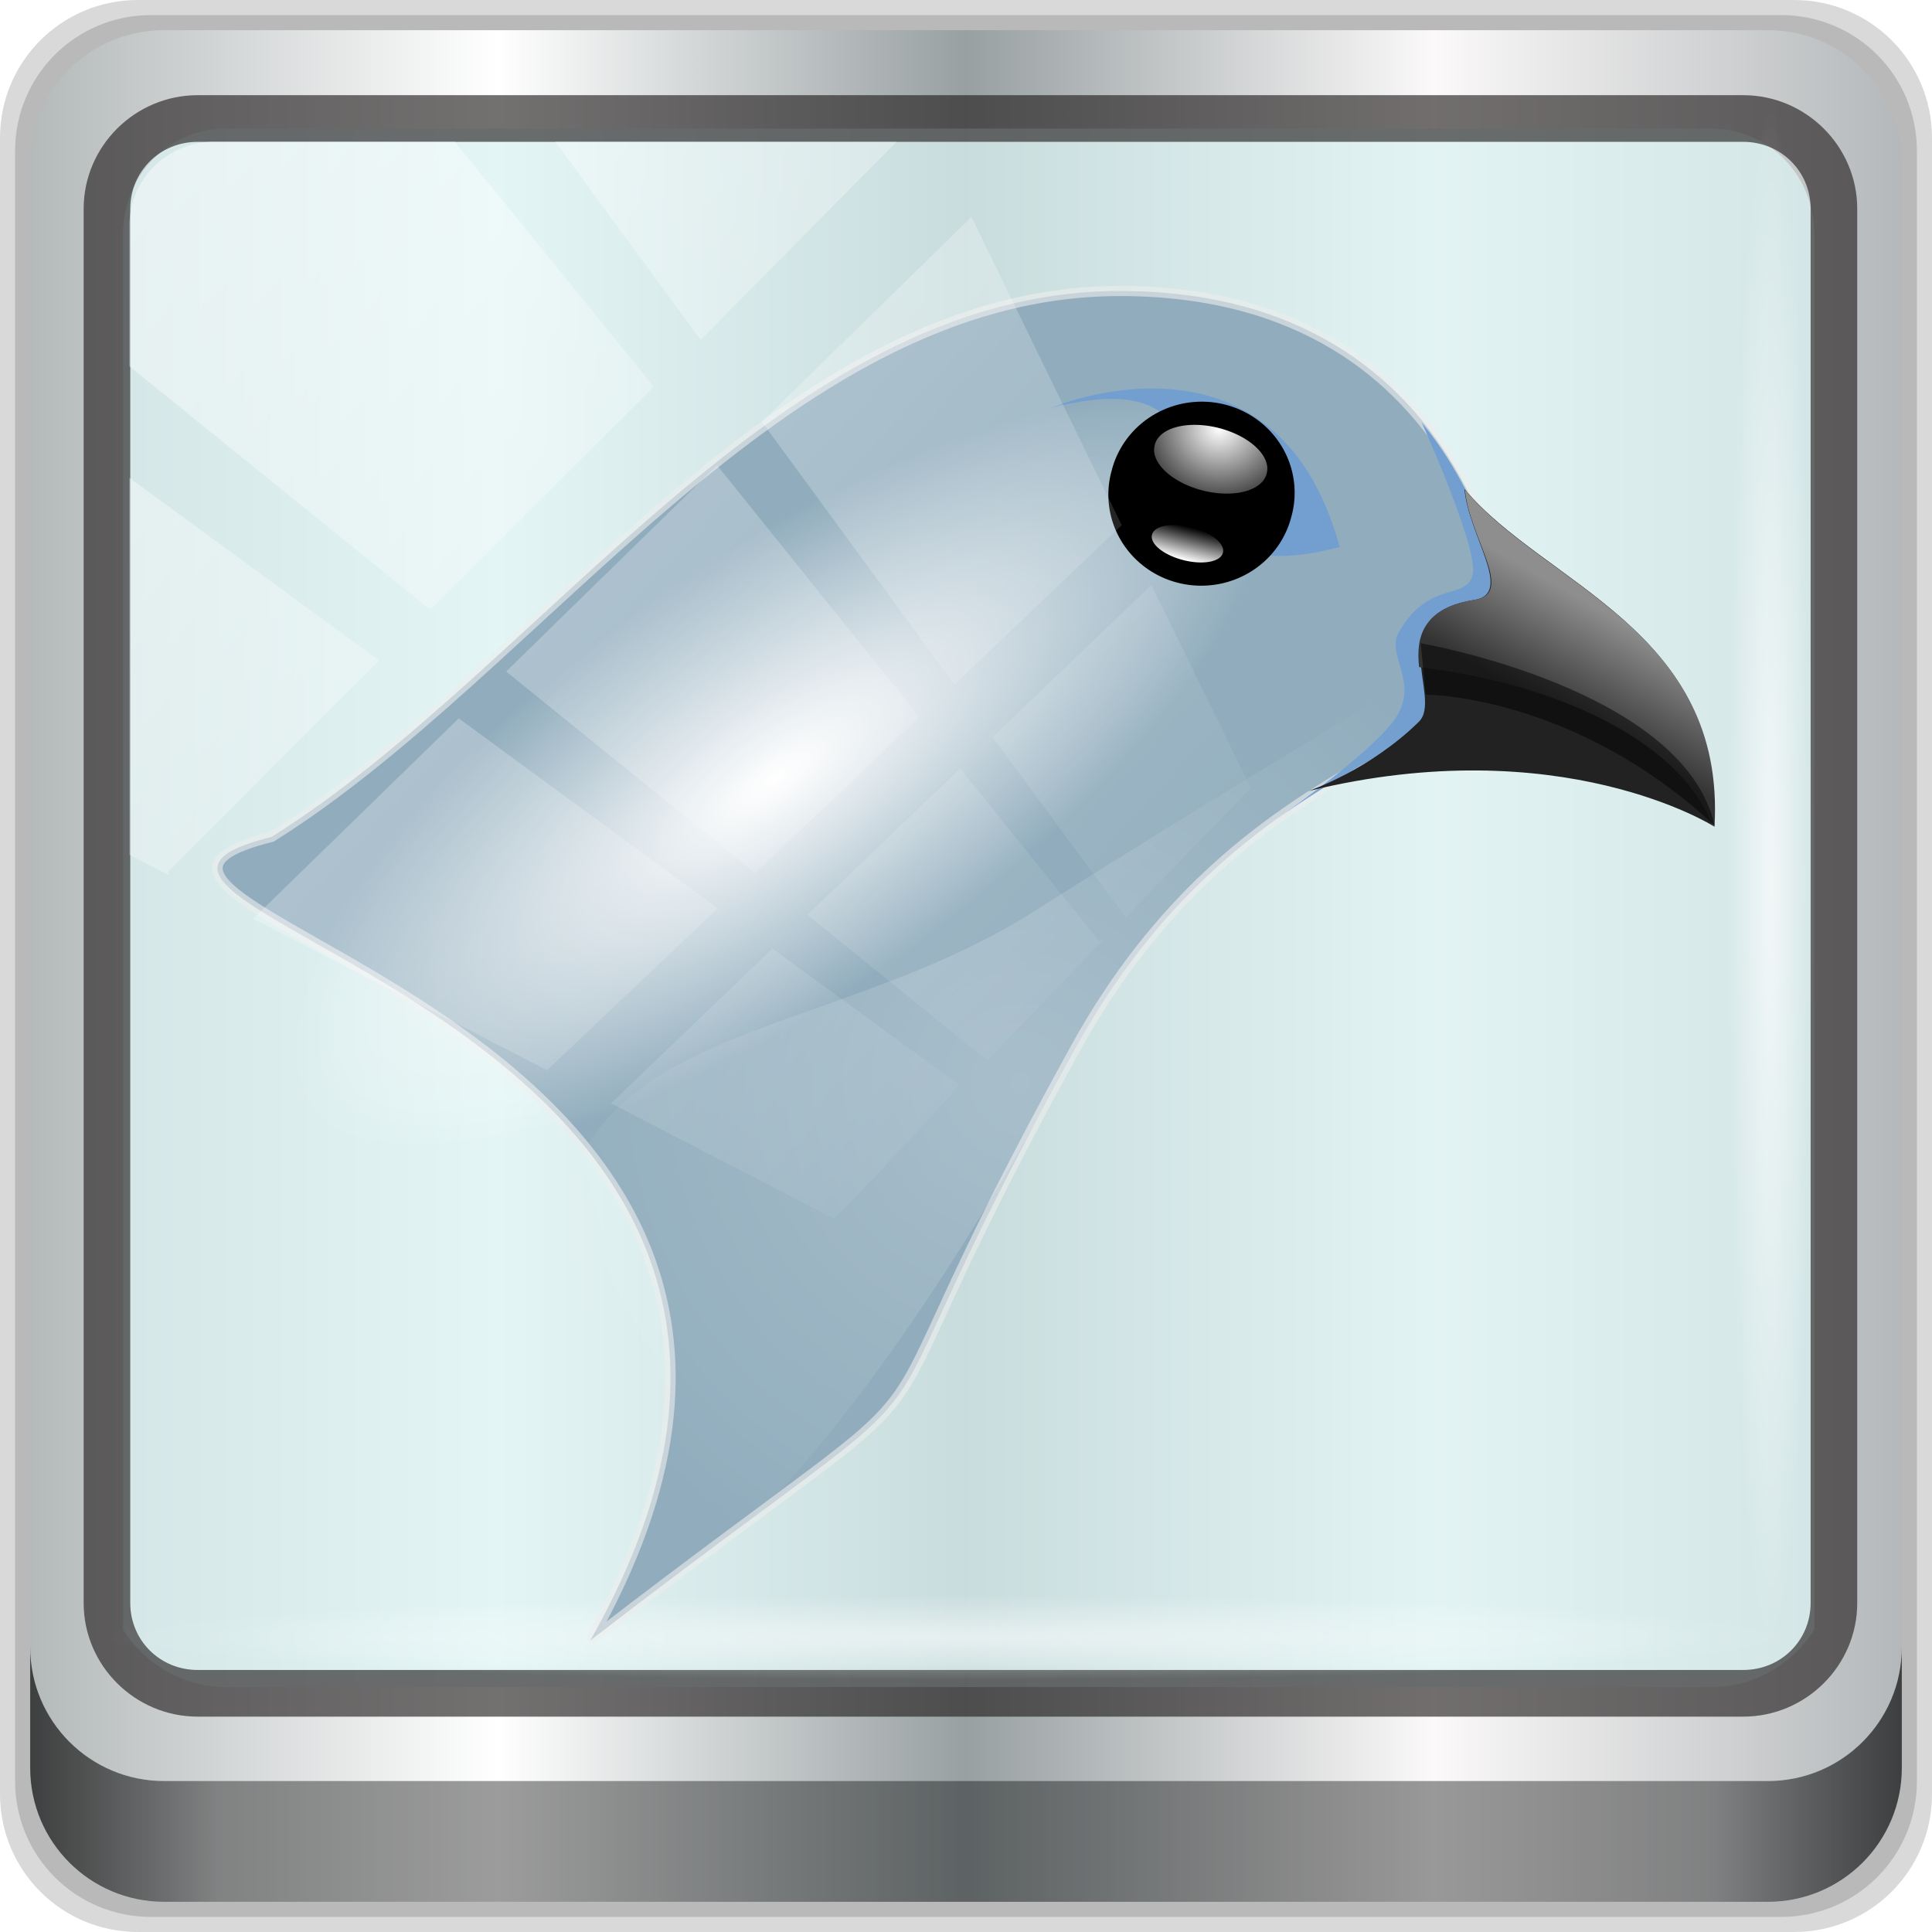 <?xml version="1.0" encoding="UTF-8" standalone="no"?>
<!-- Created with Inkscape (http://www.inkscape.org/) -->

<svg
   xmlns:dc="http://purl.org/dc/elements/1.1/"
   xmlns:cc="http://creativecommons.org/ns#"
   xmlns:rdf="http://www.w3.org/1999/02/22-rdf-syntax-ns#"
   xmlns:svg="http://www.w3.org/2000/svg"
   xmlns="http://www.w3.org/2000/svg"
   xmlns:xlink="http://www.w3.org/1999/xlink"
   xmlns:sodipodi="http://sodipodi.sourceforge.net/DTD/sodipodi-0.dtd"
   xmlns:inkscape="http://www.inkscape.org/namespaces/inkscape"
   width="96"
   height="96"
   viewBox="0 0 96 96"
   version="1.1"
   id="svg1072"
   inkscape:version="0.92.1 r15371"
   sodipodi:docname="icedove.svg">
  <defs
     id="defs1066">
    <linearGradient
       y2="47"
       x2="90"
       y1="47"
       x1="6"
       gradientTransform="matrix(1.107,0,0,1.107,-4.994,-3.621)"
       gradientUnits="userSpaceOnUse"
       id="linearGradient4071"
       xlink:href="#linearGradient6139-0"
       inkscape:collect="always" />
    <linearGradient
       id="linearGradient6139-0">
      <stop
         style="stop-color:#b4b9ba;stop-opacity:1"
         offset="0"
         id="stop6141-2" />
      <stop
         id="stop6151-0"
         offset="0.25"
         style="stop-color:#ffffff;stop-opacity:1;" />
      <stop
         id="stop6147-1"
         offset="0.5"
         style="stop-color:#98a0a2;stop-opacity:1" />
      <stop
         style="stop-color:#fbf9f9;stop-opacity:1;"
         offset="0.75"
         id="stop6149-4" />
      <stop
         style="stop-color:#b4b8ba;stop-opacity:1"
         offset="1"
         id="stop6143-4" />
    </linearGradient>
    <linearGradient
       gradientUnits="userSpaceOnUse"
       y2="88.172"
       x2="94.5"
       y1="88.172"
       x1="1.5"
       id="linearGradient4129"
       xlink:href="#linearGradient3832-0-6-1-1"
       inkscape:collect="always"
       gradientTransform="translate(0.149,0.415)" />
    <linearGradient
       id="linearGradient3832-0-6-1-1">
      <stop
         id="stop3834-6-3-7-1"
         offset="0"
         style="stop-color:#000000;stop-opacity:1;" />
      <stop
         style="stop-color:#000000;stop-opacity:0.588;"
         offset="0.1"
         id="stop3872-2-4" />
      <stop
         id="stop3844-6-2-7-6"
         offset="0.9"
         style="stop-color:#000000;stop-opacity:0.588;" />
      <stop
         id="stop3836-5-0-2-9"
         offset="1"
         style="stop-color:#000000;stop-opacity:1;" />
    </linearGradient>
    <radialGradient
       r="43.199"
       fy="44.893"
       fx="13.948"
       cy="44.893"
       cx="13.948"
       gradientTransform="matrix(0.975,0,0,0.049,34.048,79.582)"
       gradientUnits="userSpaceOnUse"
       id="radialGradient7462"
       xlink:href="#linearGradient3737"
       inkscape:collect="always" />
    <linearGradient
       id="linearGradient3737">
      <stop
         id="stop3739"
         style="stop-color:#ffffff;stop-opacity:1"
         offset="0" />
      <stop
         id="stop3741"
         style="stop-color:#ffffff;stop-opacity:0"
         offset="1" />
    </linearGradient>
    <radialGradient
       r="43.199"
       fy="44.893"
       fx="13.948"
       cy="44.893"
       cx="13.948"
       gradientTransform="matrix(0.888,0,0,0.049,31.96,-90.317)"
       gradientUnits="userSpaceOnUse"
       id="radialGradient7464"
       xlink:href="#linearGradient3737"
       inkscape:collect="always" />
    <linearGradient
       y2="14.514"
       x2="50.528"
       y1="-28.642"
       x1="2.771"
       gradientUnits="userSpaceOnUse"
       id="linearGradient4767"
       xlink:href="#linearGradient3737"
       inkscape:collect="always" />
    <clipPath
       clipPathUnits="userSpaceOnUse"
       id="clipPath4156-4-1">
      <path
         style="opacity:0.6;fill:#ffffff;fill-opacity:1;stroke:none"
         d="m 27.046,-55.695 -14.214,13.321 h 0.061 l 15.653,21.771 10.231,-10.546 C 38.562,-32.302 27.468,-54.819 27.046,-55.695 Z M 9.647,-39.383 -5.241,-25.321 15.988,-7.806 26.372,-18.383 Z m 31.491,12.951 -9.741,9.714 8.945,12.458 7.781,-7.555 z m -49.84,4.379 -13.754,12.982 26.283,13.846 0.061,-0.062 -0.123,-0.062 L 13.599,-5.401 -8.702,-22.053 Z m 38.015,7.401 -9.803,9.775 11.579,9.559 7.628,-7.401 -8.669,-11.009 z m 20.187,5.674 -7.383,7.216 6.188,8.542 5.82,-6.137 z m -32.195,6.322 -9.557,9.498 13.662,7.185 7.934,-7.678 z m 23.312,2.374 -7.107,6.938 8.363,6.907 5.361,-5.674 -0.061,-0.092 -0.092,0.123 -6.464,-8.203 z m -8.73,8.542 -7.505,7.339 10.354,5.458 c 1.397,-1.321 5.675,-6.123 5.851,-6.322 z"
         id="path4158-0-8"
         inkscape:connector-curvature="0" />
    </clipPath>
    <radialGradient
       cx="61.482"
       cy="52.375"
       r="13.604"
       fx="61.482"
       fy="52.375"
       id="radialGradient4190-2-7"
       xlink:href="#linearGradient3737"
       gradientUnits="userSpaceOnUse"
       gradientTransform="matrix(1,0,0,0.39,0,31.94)" />
    <linearGradient
       x1="185.184"
       y1="178.868"
       x2="185.184"
       y2="162.244"
       id="linearGradient5020"
       xlink:href="#linearGradient3737"
       gradientUnits="userSpaceOnUse" />
    <radialGradient
       cx="185.184"
       cy="162.244"
       r="8.312"
       fx="185.184"
       fy="162.244"
       id="radialGradient5022-4-6"
       xlink:href="#linearGradient3737"
       gradientUnits="userSpaceOnUse"
       gradientTransform="matrix(1.766,0,0,3.005,-141.838,-325.263)" />
    <linearGradient
       x1="79.55"
       y1="37.402"
       x2="80.238"
       y2="36.211"
       id="linearGradient4695"
       xlink:href="#linearGradient4689"
       gradientUnits="userSpaceOnUse" />
    <linearGradient
       id="linearGradient4689">
      <stop
         id="stop4691"
         style="stop-color:#333333;stop-opacity:1"
         offset="0" />
      <stop
         id="stop4693"
         style="stop-color:#8e8e8e;stop-opacity:1"
         offset="1" />
    </linearGradient>
    <clipPath
       id="clipPath4005-8">
      <rect
         width="54.139"
         height="54.139"
         rx="3.867"
         ry="3.867"
         x="20.838"
         y="21.023"
         id="rect4007-2"
         style="fill:url(#radialGradient4009);fill-opacity:1;fill-rule:nonzero;stroke:none" />
    </clipPath>
    <linearGradient
       x1="98"
       y1="240.92"
       x2="420"
       y2="240.92"
       id="linearGradient3963-3"
       xlink:href="#linearGradient3737"
       gradientUnits="userSpaceOnUse"
       gradientTransform="matrix(0.543,-0.941,0.941,0.543,-156.67,314.829)" />
    <linearGradient
       x1="98"
       y1="240.92"
       x2="420"
       y2="240.92"
       id="linearGradient3965-2"
       xlink:href="#linearGradient3737"
       gradientUnits="userSpaceOnUse"
       gradientTransform="matrix(-0.941,0.543,0.543,0.941,334.225,-173.067)" />
    <linearGradient
       x1="98"
       y1="240.92"
       x2="420"
       y2="240.92"
       id="linearGradient3967-9"
       xlink:href="#linearGradient3737"
       gradientUnits="userSpaceOnUse"
       gradientTransform="matrix(0.941,-0.543,-0.543,-0.941,150.774,625.274)" />
    <linearGradient
       x1="98"
       y1="240.92"
       x2="420"
       y2="240.92"
       id="linearGradient3969-0"
       xlink:href="#linearGradient3737"
       gradientUnits="userSpaceOnUse"
       gradientTransform="matrix(-0.543,0.941,-0.941,-0.543,641.67,131.378)" />
    <radialGradient
       cx="246.353"
       cy="226.883"
       r="154.358"
       fx="246.353"
       fy="226.883"
       id="radialGradient3971-0"
       xlink:href="#linearGradient3737"
       gradientUnits="userSpaceOnUse"
       gradientTransform="matrix(1,-0.577,0.124,0.215,-28.136,320.379)" />
    <radialGradient
       cx="246.353"
       cy="226.883"
       r="154.358"
       fx="246.353"
       fy="226.883"
       id="radialGradient3973-4"
       xlink:href="#linearGradient3737"
       gradientUnits="userSpaceOnUse"
       gradientTransform="matrix(-0.577,-1,0.215,-0.124,339.848,501.371)" />
    <radialGradient
       cx="156.5"
       cy="148.5"
       r="19.5"
       fx="156.5"
       fy="148.5"
       id="radialGradient3975-5"
       xlink:href="#linearGradient12684-3"
       gradientUnits="userSpaceOnUse" />
    <linearGradient
       id="linearGradient12684-3">
      <stop
         id="stop12686-2"
         style="stop-color:#ffffff;stop-opacity:1"
         offset="0" />
      <stop
         id="stop12692-1"
         style="stop-color:#ffffff;stop-opacity:0.845"
         offset="0.35" />
      <stop
         id="stop12688-6"
         style="stop-color:#ffffff;stop-opacity:0"
         offset="1" />
    </linearGradient>
    <radialGradient
       cx="156.5"
       cy="148.5"
       r="19.5"
       fx="156.5"
       fy="148.5"
       id="radialGradient3979-9"
       xlink:href="#linearGradient12684-3"
       gradientUnits="userSpaceOnUse" />
    <radialGradient
       cx="156.5"
       cy="148.5"
       r="19.5"
       fx="156.5"
       fy="148.5"
       id="radialGradient3981-4"
       xlink:href="#linearGradient12684-3"
       gradientUnits="userSpaceOnUse" />
    <radialGradient
       cx="156.5"
       cy="148.5"
       r="19.5"
       fx="156.5"
       fy="148.5"
       id="radialGradient3983-9"
       xlink:href="#linearGradient12684-3"
       gradientUnits="userSpaceOnUse" />
    <radialGradient
       cx="156.5"
       cy="148.5"
       r="19.5"
       fx="156.5"
       fy="148.5"
       id="radialGradient3985-2"
       xlink:href="#linearGradient12684-3"
       gradientUnits="userSpaceOnUse" />
    <radialGradient
       cx="156.5"
       cy="148.5"
       r="19.5"
       fx="156.5"
       fy="148.5"
       id="radialGradient3987-8"
       xlink:href="#linearGradient12684-3"
       gradientUnits="userSpaceOnUse" />
    <radialGradient
       cx="156.5"
       cy="148.5"
       r="19.5"
       fx="156.5"
       fy="148.5"
       id="radialGradient3989-7"
       xlink:href="#linearGradient12684-3"
       gradientUnits="userSpaceOnUse" />
    <radialGradient
       cx="156.5"
       cy="148.5"
       r="19.5"
       fx="156.5"
       fy="148.5"
       id="radialGradient3991-1"
       xlink:href="#linearGradient12684-3"
       gradientUnits="userSpaceOnUse" />
    <radialGradient
       cx="156.5"
       cy="148.5"
       r="19.5"
       fx="156.5"
       fy="148.5"
       id="radialGradient3993-0"
       xlink:href="#linearGradient12684-3"
       gradientUnits="userSpaceOnUse" />
    <radialGradient
       cx="156.5"
       cy="148.5"
       r="19.5"
       fx="156.5"
       fy="148.5"
       id="radialGradient3995-4"
       xlink:href="#linearGradient12684-3"
       gradientUnits="userSpaceOnUse" />
    <radialGradient
       cx="156.5"
       cy="148.5"
       r="19.5"
       fx="156.5"
       fy="148.5"
       id="radialGradient3997-3"
       xlink:href="#linearGradient12684-3"
       gradientUnits="userSpaceOnUse" />
    <radialGradient
       cx="156.5"
       cy="148.5"
       r="19.5"
       fx="156.5"
       fy="148.5"
       id="radialGradient3999-5"
       xlink:href="#linearGradient12684-3"
       gradientUnits="userSpaceOnUse" />
    <radialGradient
       cx="156.5"
       cy="148.5"
       r="19.5"
       fx="156.5"
       fy="148.5"
       id="radialGradient4001-2"
       xlink:href="#linearGradient12684-3"
       gradientUnits="userSpaceOnUse" />
    <radialGradient
       inkscape:collect="always"
       xlink:href="#linearGradient3737"
       id="radialGradient1906"
       gradientUnits="userSpaceOnUse"
       gradientTransform="matrix(1,0,0,1.044,0,-1.866)"
       cx="73.082"
       cy="42.128"
       fx="73.082"
       fy="42.128"
       r="6.462" />
    <filter
       inkscape:collect="always"
       style="color-interpolation-filters:sRGB"
       id="filter1767"
       x="-0.037"
       width="1.075"
       y="-0.037"
       height="1.074">
      <feGaussianBlur
         inkscape:collect="always"
         stdDeviation="0.16"
         id="feGaussianBlur1769" />
    </filter>
    <radialGradient
       cx="61.482"
       cy="52.375"
       r="13.604"
       fx="61.482"
       fy="52.375"
       id="radialGradient4190-2-7-5"
       xlink:href="#linearGradient3737"
       gradientUnits="userSpaceOnUse"
       gradientTransform="matrix(1,0,0,0.39,0,31.94)" />
    <linearGradient
       x1="185.184"
       y1="178.868"
       x2="185.184"
       y2="162.244"
       id="linearGradient5020-3"
       xlink:href="#linearGradient3737"
       gradientUnits="userSpaceOnUse" />
    <radialGradient
       cx="185.184"
       cy="162.244"
       r="8.312"
       fx="185.184"
       fy="162.244"
       id="radialGradient5022-4-6-5"
       xlink:href="#linearGradient3737"
       gradientUnits="userSpaceOnUse"
       gradientTransform="matrix(1.766,0,0,3.005,-141.838,-325.263)" />
    <linearGradient
       x1="79.55"
       y1="37.402"
       x2="80.238"
       y2="36.211"
       id="linearGradient4695-6"
       xlink:href="#linearGradient4689"
       gradientUnits="userSpaceOnUse" />
  </defs>
  <sodipodi:namedview
     id="base"
     pagecolor="#ffffff"
     bordercolor="#666666"
     borderopacity="1.0"
     inkscape:pageopacity="0.0"
     inkscape:pageshadow="2"
     inkscape:zoom="4.43868"
     inkscape:cx="23.049827"
     inkscape:cy="44.557005"
     inkscape:document-units="px"
     inkscape:current-layer="g2574"
     showgrid="false"
     inkscape:showpageshadow="false"
     units="px"
     inkscape:lockguides="false"
     inkscape:window-width="1280"
     inkscape:window-height="972"
     inkscape:window-x="0"
     inkscape:window-y="26"
     inkscape:window-maximized="1" />
  <g
     inkscape:label="Livello 1"
     inkscape:groupmode="layer"
     id="layer1"
     transform="translate(0,-1026.52)">
    <g
       transform="translate(-0.149,1026.105)"
       style="display:inline"
       id="g2574">
      <path
         inkscape:connector-curvature="0"
         id="path3288"
         d="M 89.292,0.415 H 7.006 c -3.799,0 -6.857,3.058 -6.857,6.857 V 89.558 c 0,3.799 3.058,6.857 6.857,6.857 H 89.292 c 3.799,0 6.857,-3.058 6.857,-6.857 V 7.272 c 0,-3.799 -3.058,-6.857 -6.857,-6.857 z"
         style="display:inline;opacity:0.15;fill:#000000;fill-opacity:1;fill-rule:nonzero;stroke:none" />
      <path
         style="display:inline;opacity:0.15;fill:#000000;fill-opacity:1;fill-rule:nonzero;stroke:none"
         d="M 88.649,1.165 H 7.649 c -3.739,0 -6.75,3.01 -6.75,6.75 V 88.915 c 0,3.74 3.011,6.75 6.75,6.75 H 88.649 c 3.74,0 6.75,-3.01 6.75,-6.75 V 7.915 c 0,-3.739 -3.01,-6.75 -6.75,-6.75 z"
         id="path4085"
         inkscape:connector-curvature="0" />
      <path
         inkscape:connector-curvature="0"
         id="rect4251-1"
         d="M 88.006,1.915 H 8.292 c -3.68,0 -6.643,2.963 -6.643,6.643 V 88.272 c 0,3.68 2.963,6.643 6.643,6.643 H 88.006 c 3.68,0 6.643,-2.963 6.643,-6.643 V 8.558 c 0,-3.68 -2.963,-6.643 -6.643,-6.643 z"
         style="display:inline;fill:url(#linearGradient4071);fill-opacity:1;fill-rule:nonzero;stroke:none" />
      <path
         sodipodi:nodetypes="sscccsccscccsss"
         inkscape:connector-curvature="0"
         id="path3400-6"
         d="m 11.39,6.802 c -2.856,0 -5.124,2.315 -5.124,5.23 v 21.674 7.323 40.373 c 1.097,1.704 2.969,2.844 5.124,2.844 h 4.099 65.589 4.099 c 2.155,0 4.027,-1.14 5.124,-2.844 V 41.029 33.706 12.033 c 0,-2.916 -2.268,-5.23 -5.124,-5.23 z"
         style="display:inline;opacity:0.74;fill:#dbf2f1;fill-opacity:1;fill-rule:nonzero;stroke:none;stroke-width:1.035" />
      <path
         style="color:#000000;font-style:normal;font-variant:normal;font-weight:normal;font-stretch:normal;font-size:medium;line-height:normal;font-family:Sans;-inkscape-font-specification:Sans;text-indent:0;text-align:start;text-decoration:none;text-decoration-line:none;letter-spacing:normal;word-spacing:normal;text-transform:none;writing-mode:lr-tb;direction:ltr;baseline-shift:baseline;text-anchor:start;display:inline;overflow:visible;visibility:visible;fill:#241f1f;fill-opacity:0.633;stroke:none;stroke-width:2.376;marker:none;enable-background:accumulate"
         d="m 9.974,5.144 c -3.117,0 -5.668,2.54 -5.668,5.646 v 69.278 c 0,3.106 2.551,5.646 5.668,5.646 H 86.766 c 3.117,0 5.668,-2.54 5.668,-5.646 V 10.79 c 0,-3.106 -2.551,-5.646 -5.668,-5.646 z m 0,2.319 H 86.766 c 1.888,0 3.352,1.48 3.352,3.327 v 69.278 c 0,1.846 -1.464,3.327 -3.352,3.327 H 9.974 c -1.888,0 -3.352,-1.48 -3.352,-3.327 V 10.79 c 0,-1.846 1.464,-3.327 3.352,-3.327 z"
         id="path4989"
         inkscape:connector-curvature="0" />
      <path
         id="path4118"
         d="m 1.649,82.259 v 6 c 0,3.68 2.976,6.656 6.656,6.656 H 87.993 c 3.68,0 6.656,-2.976 6.656,-6.656 v -6 c 0,3.68 -2.976,6.656 -6.656,6.656 H 8.305 c -3.68,0 -6.656,-2.976 -6.656,-6.656 z"
         style="display:inline;opacity:0.658;fill:url(#linearGradient4129);fill-opacity:1;fill-rule:nonzero;stroke:none"
         inkscape:connector-curvature="0" />
      <rect
         ry="4.25"
         rx="0"
         y="79.665"
         x="5.524"
         height="4.25"
         width="84.25"
         id="rect4131"
         style="opacity:0.55;fill:url(#radialGradient7462);fill-opacity:1;stroke:none" />
      <rect
         transform="rotate(90)"
         style="opacity:0.669;fill:url(#radialGradient7464);fill-opacity:1;stroke:none"
         id="rect4141"
         width="76.75"
         height="4.25"
         x="5.975"
         y="-90.234"
         rx="0"
         ry="4.25" />
      <g
         transform="matrix(4.049,0,0,3.969,-245.029,-112.92)"
         style="display:inline"
         id="g1798">
        <path
           sodipodi:nodetypes="sccscs"
           d="m 74.297,32.198 c -4.165,0 -7.096,4.72 -10.412,6.835 -3.513,0.89 8.279,2.216 3.912,10.059 5.308,-4.171 2.744,-1.479 5.956,-7.416 2.021,-3.736 4.947,-3.641 5.353,-5.155 0,0 -0.338,-4.323 -4.809,-4.323 z"
           inkscape:connector-curvature="0"
           id="path4038-1"
           style="fill:#91adbd;fill-opacity:1;stroke:#ececec;stroke-opacity:0.601;stroke-width:0.127;stroke-miterlimit:4;stroke-dasharray:none" />
        <path
           d="m 78,33.844 c 0.021,0.05 0.703,1.594 0.625,1.906 -0.082,0.329 -0.534,0.058 -0.906,0.719 -0.161,0.286 0.246,0.621 -0.031,1.062 -0.253,0.402 -1.273,1.137 -1.469,1.281 1.386,-1.017 2.621,-1.335 2.875,-2.281 0,0 -0.111,-1.462 -1.094,-2.688 z"
           inkscape:connector-curvature="0"
           id="path4703-2"
           style="fill:#729fcf;fill-opacity:1;stroke:none" />
        <path
           sodipodi:nodetypes="csssccc"
           d="m 78.969,35.844 c -0.715,1.198 -1,1.062 -5.725,4.12 -2.051,1.327 -4.5,1.402 -5.45,2.873 -1.364,2.112 -0.605,5.452 0.674,5.573 0.854,0.081 3.158,-2.608 5.283,-6.722 2.021,-3.736 4.938,-3.642 5.344,-5.156 0,0 -0.023,-0.282 -0.125,-0.688 z"
           inkscape:connector-curvature="0"
           id="path4535-7"
           style="opacity:0.458;fill:url(#radialGradient1906);fill-opacity:1;stroke:none;filter:url(#filter1767)" />
        <path
           d="m 78.526,34.679 c 0.984,1.195 3.199,1.76 3.059,4.221 0,0 -1.879,-1.215 -4.973,-0.442 0,0 0.188,-0.066 0.451,-0.207 0.263,-0.141 0.602,-0.358 0.903,-0.661 0.301,-0.303 -0.482,-1.339 0.679,-1.524 0.491,-0.078 -0.07,-0.802 -0.12,-1.388 z"
           inkscape:connector-curvature="0"
           id="path4040-0"
           style="fill:#222222;fill-opacity:1;stroke:none" />
        <path
           d="m 75.086,52.375 a 13.604,5.308 0 1 1 -27.208,0 13.604,5.308 0 1 1 27.208,0 z"
           transform="matrix(0.419,-0.322,0.384,0.349,24.199,39.826)"
           id="path4188-9"
           style="color:#000000;display:inline;overflow:visible;visibility:visible;fill:url(#radialGradient4190-2-7-5);fill-opacity:1;fill-rule:nonzero;stroke:none;stroke-width:1.578;marker:none;enable-background:accumulate"
           inkscape:connector-curvature="0" />
        <path
           d="m 73.439,33.666 c 0,0 2.764,-1.214 3.555,1.737 -2.799,0.75 -0.703,-2.501 -3.555,-1.737 z"
           inkscape:connector-curvature="0"
           id="path6450-3"
           style="display:inline;fill:#729fcf;fill-opacity:1;fill-rule:evenodd;stroke:none" />
        <g
           transform="matrix(0.095,0.025,-0.025,0.095,61.818,13.791)"
           id="g9129-6"
           style="display:inline">
          <path
             d="m 193.496,170.556 a 8.312,8.312 0 1 1 -16.623,0 8.312,8.312 0 1 1 16.623,0 z"
             transform="matrix(1.396,0,0,1.396,-71.556,-66.826)"
             id="path7337-0"
             style="fill:#000000;fill-opacity:1;stroke:none"
             inkscape:connector-curvature="0" />
          <path
             d="m 193.496,170.556 a 8.312,8.312 0 1 1 -16.623,0 8.312,8.312 0 1 1 16.623,0 z"
             transform="matrix(0.55,0,0,0.256,85.038,134.221)"
             id="path8224-6"
             style="fill:url(#linearGradient5020-3);fill-opacity:1;stroke:none"
             inkscape:connector-curvature="0" />
          <path
             d="m 193.496,170.556 a 8.312,8.312 0 1 1 -16.623,0 8.312,8.312 0 1 1 16.623,0 z"
             transform="matrix(0.869,0,0,0.489,26.032,83.33)"
             id="path9119-2"
             style="fill:url(#radialGradient5022-4-6-5);fill-opacity:1;stroke:none"
             inkscape:connector-curvature="0" />
        </g>
        <path
           d="m 78.531,34.688 c 0.049,0.586 0.616,1.297 0.125,1.375 -0.657,0.105 -0.727,0.481 -0.688,0.844 1.799,0.222 3.223,0.981 3.594,1.969 0.01,0.009 0.021,0.022 0.031,0.031 0.141,-2.461 -2.078,-3.024 -3.062,-4.219 z"
           inkscape:connector-curvature="0"
           id="path4684-6"
           style="fill:url(#linearGradient4695-6);fill-opacity:1;stroke:none" />
        <path
           d="m 81.595,38.891 c -0.378,-1.716 -3.608,-2.283 -3.608,-2.283 l 0.063,0.643 c 0,0 1.817,-10e-7 3.545,1.64 z"
           inkscape:connector-curvature="0"
           id="path4701-1"
           style="opacity:0.5;fill:#000000;stroke:none" />
      </g>
      <rect
         clip-path="url(#clipPath4156-4-1)"
         ry="3.957"
         rx="3.957"
         y="-30"
         x="2"
         height="69.024"
         width="75.966"
         id="rect4146"
         style="opacity:0.45;fill:url(#linearGradient4767);fill-opacity:1;stroke:none"
         transform="matrix(1.069,0,0,1.048,4.444,38.894)" />
    </g>
  </g>
</svg>
